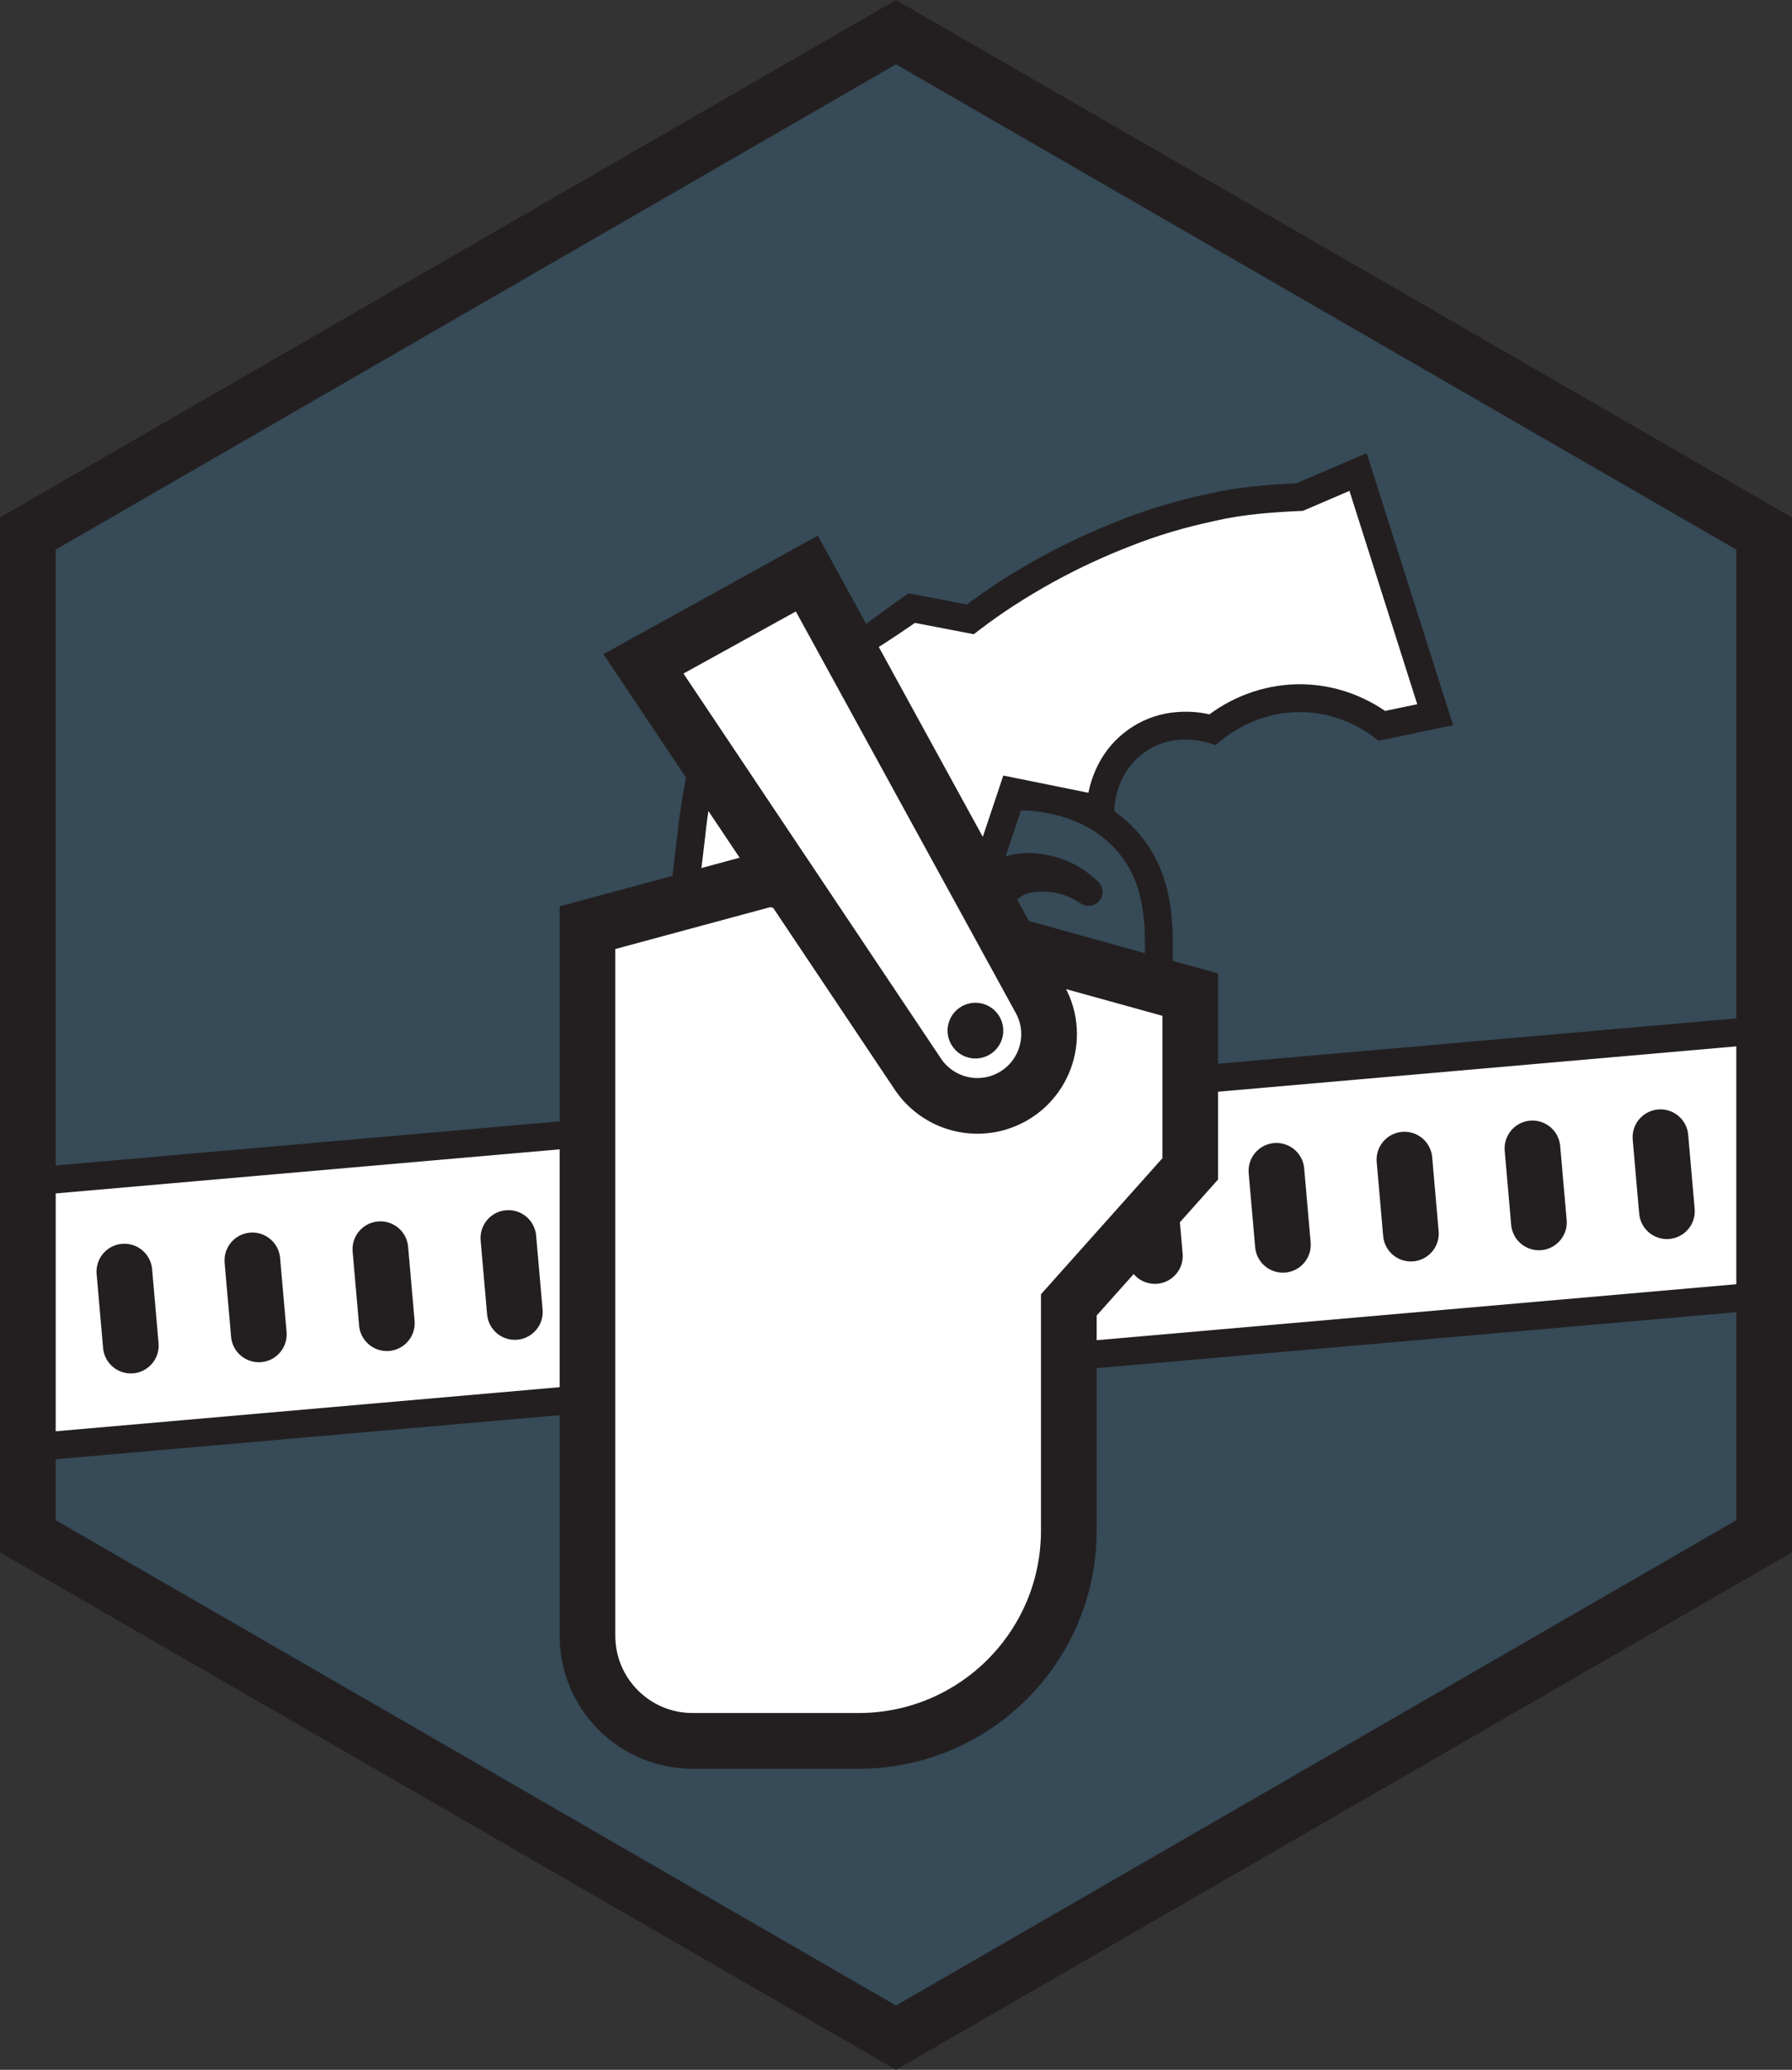 <svg xmlns="http://www.w3.org/2000/svg" xmlns:svg="http://www.w3.org/2000/svg" fill-rule="evenodd" stroke-miterlimit="10" clip-rule="evenodd" viewBox="0 0 64.354 74.309" xml:space="preserve"><rect x="0" y="0" width="64.354" height="74.309" fill="#333333" stroke="none"/><g transform="translate(-3.823 -3.345)"><clipPath id="a"><path d="M4.823 22.5v36L36 76.5l31.177-18v-36L36 4.5Z" clip-rule="nonzero"/></clipPath><g clip-path="url(#a)"><path fill="#3f7faa" fill-rule="nonzero" d="M67.177 58.5v-36l-31.177-18-31.177 18v36l31.177 18z" opacity=".3"/><path fill="none" stroke="#231f20" d="M39.172 43.036c.213.014 4.129.239 5.638-2.269.623-1.036.627-2.195.63-2.988.005-1.197.05-2.833-1.09-4.174-1.396-1.643-3.547-1.669-3.947-1.666"/><path fill="#231f20" fill-rule="nonzero" d="M38.481 40.474c.156-.592.443-1.134.837-1.584.202-.231.416-.415.627-.577.224-.172.483-.334.765-.451.567-.244 1.212-.283 1.779-.138.573.147 1.048.44 1.441.83.196.195.197.512.002.708-.173.174-.442.194-.637.061l-.025-.017c-.299-.204-.67-.339-.998-.352-.332-.014-.639.074-.888.248-.127.087-.243.194-.36.326-.128.144-.238.286-.312.419-.16.279-.25.595-.266.901-.029.556-.503.983-1.059.954-.556-.029-.984-.503-.955-1.059.004-.068.014-.135.03-.199Zm-.613-3.801c.146-.616.369-1.108.745-1.61.362-.49.951-.908 1.585-1.037.313-.067.621-.071.904-.038.279.034.521.086.799.176.528.176.991.474 1.366.843.198.194.201.512.007.709-.172.175-.44.197-.636.066l-.014-.009c-.319-.214-.677-.352-1.03-.397-.162-.022-.373-.027-.546-.015-.17.014-.319.051-.443.109-.243.118-.408.296-.539.568-.127.254-.216.636-.217.913-.004.557-.458 1.006-1.015 1.003-.557-.003-1.006-.457-1.003-1.014.001-.076.01-.15.026-.221Z"/><path fill="#fff" fill-rule="nonzero" d="M33.676 27.204s1.927-1.352 2.89-2.028l2.102.405s5.286-4.297 11.831-4.391l2.095-.899 2.768 8.713-1.912.399c-.322-.244-1.453-1.041-3.098-.991-1.592.049-2.662.861-2.984 1.125-.124-.041-1.55-.49-2.804.457-1.169.882-1.22 2.247-1.224 2.41-1.051-.213-2.102-.425-3.153-.638l-1.335 3.992.63 2.039.112 18.992c.008 1.303-1.036 2.374-2.332 2.392l-1.976.029.017 2.979-3.273.047c-.005-.551-.006-.454-.011-1.005-1.418.012-2.837.025-4.255.037l-.13-21.873.485-1.621.647-5.41.658-3.547 2.233 1.52 3.145-.728z"/><path fill="#231f20" fill-rule="nonzero" d="M34.159 27.333c.406.699.769 1.358 1.095 2.064l.26.56-.6.139-3.145.728-.213.049-.181-.123-2.232-1.52.773-.322-.411 2.216c-.142.738-.283 1.476-.354 2.227l-.536 4.482-.005.043-.012.041-.485 1.621.021-.146.13 21.873-.505-.496 4.255-.038.499-.004.006.499.011 1.005-.507-.495 3.273-.047-.493.503-.018-2.979-.002-.496.495-.007 1.542-.022c.563.003.887-.017 1.271-.222.357-.19.656-.498.824-.868.188-.383.188-.733.176-1.293l-.036-6.168-.073-12.337.022.145-.63-2.04-.047-.153.051-.153 1.335-3.991.14-.42.433.088 3.153.638-.599.479c.024-.576.167-1.094.417-1.593.249-.494.626-.936 1.081-1.257.453-.327.993-.538 1.542-.612.557-.069 1.086-.038 1.647.132l-.476.088c.933-.763 2.113-1.211 3.324-1.239 1.211-.031 2.413.366 3.378 1.093l-.405-.091 1.912-.4-.374.641-2.769-8.712.674.308-2.094.899-.083.035-.108.005c-1.031.048-2.068.124-3.082.362-1.016.216-2.019.508-2.99.893-.974.377-1.924.819-2.84 1.326-.909.506-1.811 1.08-2.61 1.698l-.189.145-.221-.042-2.102-.404.381-.082c-.873.617-1.755 1.176-2.694 1.747m-.966-.258c.988-.78 2.033-1.573 3.086-2.308l.174-.121.208.04 2.102.404-.41.103c.891-.689 1.8-1.262 2.757-1.797.953-.528 1.945-.99 2.964-1.384 1.016-.402 2.071-.71 3.144-.939 1.07-.249 2.174-.334 3.274-.383l-.19.041 2.094-.899.507-.218.167.526 2.769 8.712.167.528-.541.113-1.912.4-.223.046-.182-.137c-.781-.589-1.771-.918-2.749-.89-.979.02-1.954.39-2.713 1.012l-.209.17-.267-.082c-.355-.11-.802-.144-1.193-.091-.4.056-.774.203-1.098.436-.326.23-.59.538-.771.897-.182.353-.293.78-.308 1.16l-.022.596-.577-.116-3.153-.638.573-.331-1.335 3.991.004-.306.629 2.04.022.07.001.074.073 12.337.036 6.168c.016.459.019 1.175-.27 1.723-.26.566-.713 1.036-1.263 1.328-.523.314-1.267.35-1.723.338l-1.542.022.492-.503.018 2.979.003.496-.496.007-3.272.047-.502.007-.006-.503-.011-1.004.504.495-4.255.038-.501.004-.003-.502-.13-21.873v-.075l.021-.072.485-1.62-.018.083.54-4.509c.071-.754.214-1.498.356-2.243l.415-2.236.139-.754.634.432 2.232 1.519-.394-.073 3.145-.728-.34.699c-.424-.898-.812-1.841-1.156-2.746"/><path fill="#231f20" fill-rule="nonzero" d="m34.801 29.609.75 1.541 1.695-.205.204-.024.174.334 2.158 4.138-.931.365-2.158-4.138.377.31-1.695.204-.431.053-.292-.599-.75-1.541z"/><path fill="none" stroke="#231f20" stroke-linecap="round" stroke-linejoin="round" d="m33.63 36.361.038 6.43m-2.099-6.778.038 6.43m4.08-6.489.038 6.43"/><path fill="#fff" stroke="#231f20" d="m67.547 40.289-64.16 5.613.829 9.471 64.16-5.613z"/><path fill="none" stroke="#231f20" stroke-linecap="round" stroke-linejoin="round" stroke-width="2" d="m63.453 44.173.232 2.656m-4.829-2.254.232 2.656m-4.829-2.254.232 2.656m-4.829-2.254.232 2.656m-4.829-2.254.232 2.656m-4.829-2.254.232 2.656m-4.829-2.254.232 2.656m-4.829-2.254.232 2.656m-4.829-2.254.232 2.656m-4.829-2.254.232 2.656m-4.829-2.254.232 2.656m-4.829-2.254.232 2.656m-4.829-2.254.232 2.656"/><path fill="#fff" fill-rule="nonzero" stroke="#231f20" stroke-width="2" d="m24.92 36.651 6.569-1.776 15.077 4.179v6.255l-4.36 4.884v8.104c0 4.169-3.379 7.548-7.548 7.548h-5.964c-2.084 0-3.774-1.69-3.774-3.774Z"/><path fill="#fff" fill-rule="nonzero" stroke="#231f20" stroke-width="2" d="m32.798 23.937-5.867 3.241 9.853 14.727c.664.992 1.924 1.398 3.042.979 1.468-.55 2.107-2.273 1.354-3.647Z"/><path fill="#fff" d="M38.852 40.345h.001v.001h-.001z"/><path fill="none" stroke="#231f20" stroke-linecap="round" stroke-linejoin="round" stroke-width="2" d="M38.852 40.346h0"/></g></g><path fill="none" stroke="#231f20" stroke-width="2" d="M63.354 55.155v-36l-31.177-18-31.177 18v36l31.177 18z"/></svg>